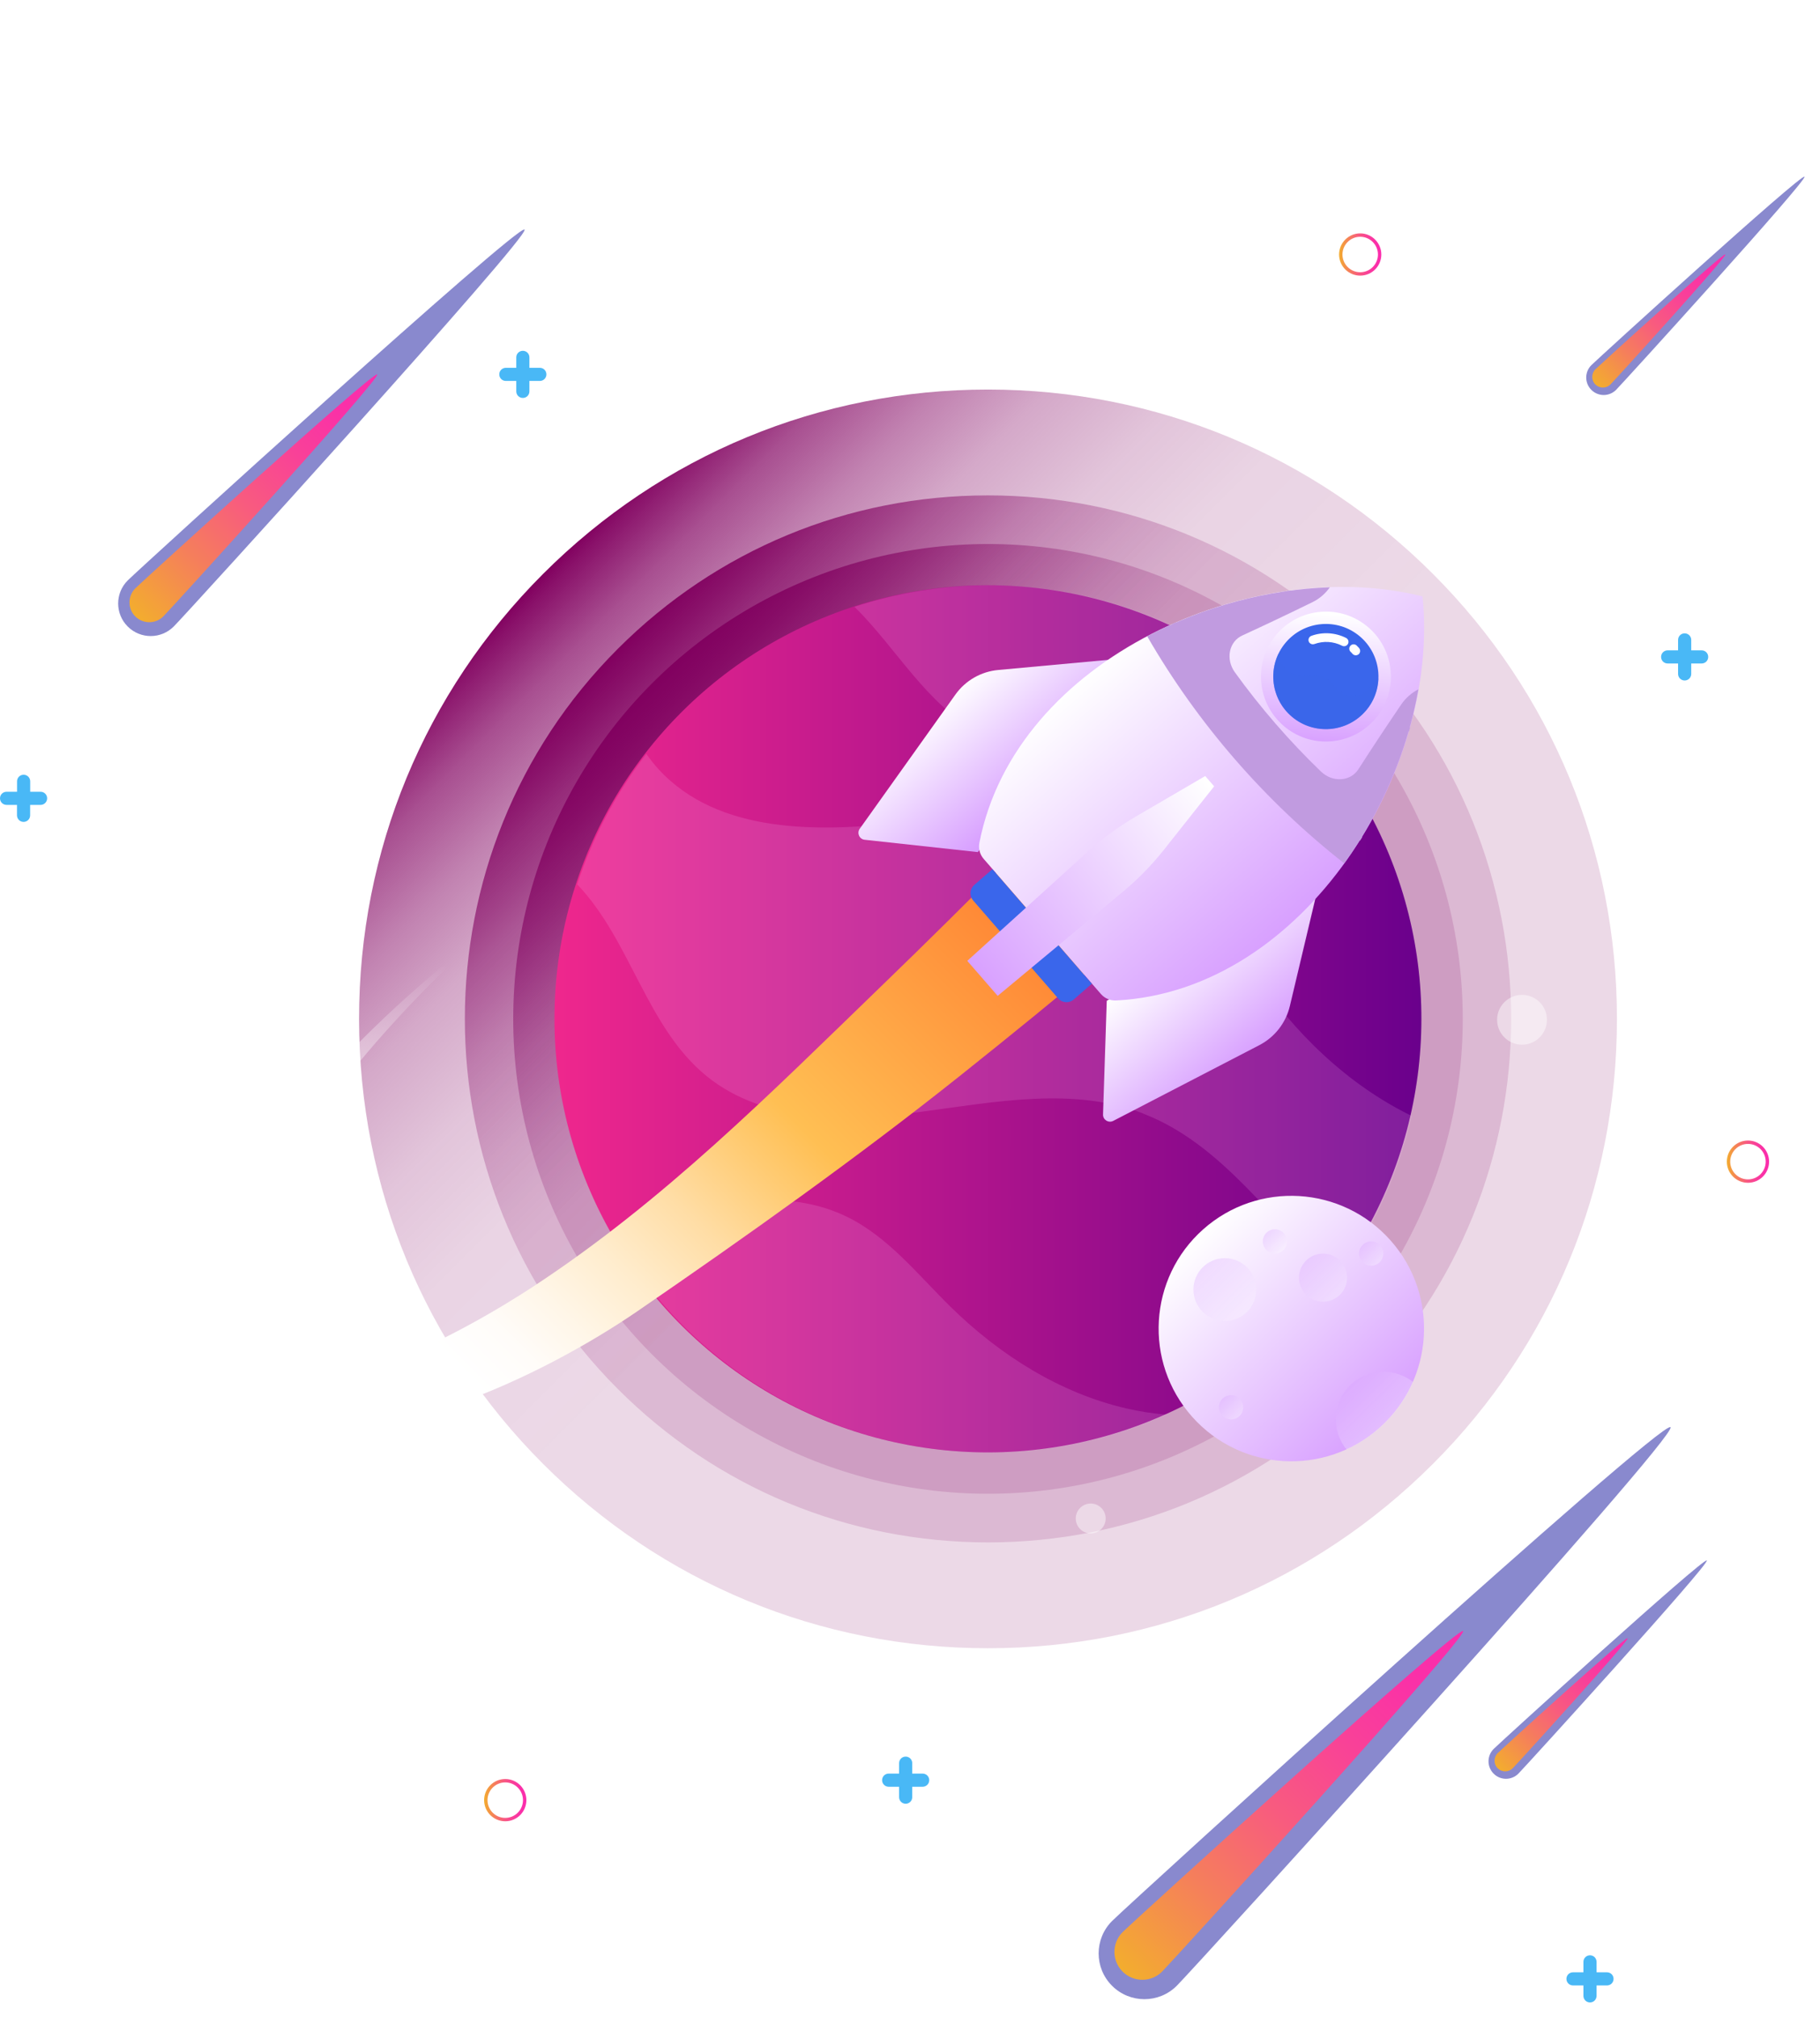 <?xml version="1.0" encoding="UTF-8"?>
<svg xmlns="http://www.w3.org/2000/svg" xmlns:xlink="http://www.w3.org/1999/xlink" viewBox="0 0 268.8 297.84">
  <defs>
    <style>
      .cls-1 {
        fill: url(#Degradado_sin_nombre_1204-2);
      }

      .cls-1, .cls-2, .cls-3, .cls-4, .cls-5, .cls-6, .cls-7, .cls-8, .cls-9, .cls-10, .cls-11, .cls-12, .cls-13, .cls-14, .cls-15, .cls-16, .cls-17, .cls-18, .cls-19, .cls-20, .cls-21, .cls-22, .cls-23, .cls-24, .cls-25, .cls-26, .cls-27, .cls-28, .cls-29, .cls-30 {
        stroke-width: 0px;
      }

      .cls-2 {
        fill: #fcf;
        mix-blend-mode: overlay;
        opacity: .15;
      }

      .cls-3 {
        fill: url(#Degradado_sin_nombre_1263-7);
      }

      .cls-3, .cls-17, .cls-19, .cls-20, .cls-25, .cls-28 {
        opacity: .3;
      }

      .cls-4 {
        opacity: .5;
      }

      .cls-4, .cls-10, .cls-31 {
        mix-blend-mode: multiply;
      }

      .cls-4, .cls-24 {
        fill: #3a66eb;
      }

      .cls-5 {
        fill: url(#Degradado_sin_nombre_1287);
      }

      .cls-6 {
        fill: url(#Degradado_sin_nombre_1282);
      }

      .cls-7 {
        fill: url(#Degradado_sin_nombre_1253);
      }

      .cls-8 {
        fill: url(#Degradado_sin_nombre_1282-3);
      }

      .cls-9 {
        fill: url(#Degradado_sin_nombre_1282-4);
      }

      .cls-32 {
        isolation: isolate;
      }

      .cls-10 {
        fill: #c19be0;
      }

      .cls-11 {
        fill: url(#Degradado_sin_nombre_1204-4);
      }

      .cls-33 {
        filter: url(#drop-shadow-1);
      }

      .cls-12 {
        fill: url(#Degradado_sin_nombre_1201);
      }

      .cls-13 {
        fill: #8989ce;
      }

      .cls-13, .cls-27 {
        mix-blend-mode: soft-light;
      }

      .cls-14 {
        fill: url(#Degradado_sin_nombre_1262);
      }

      .cls-15 {
        fill: url(#Degradado_sin_nombre_1204);
      }

      .cls-16 {
        fill: url(#Degradado_sin_nombre_1263-2);
        filter: url(#drop-shadow-2);
      }

      .cls-17 {
        fill: url(#Degradado_sin_nombre_1263-3);
      }

      .cls-18, .cls-27 {
        fill: #fff;
      }

      .cls-34 {
        stroke: url(#Degradado_sin_nombre_1282-6);
      }

      .cls-34, .cls-35, .cls-36 {
        fill: none;
        stroke-miterlimit: 10;
        stroke-width: .5px;
      }

      .cls-19 {
        fill: url(#Degradado_sin_nombre_1263-6);
      }

      .cls-20 {
        fill: url(#Degradado_sin_nombre_1263-8);
      }

      .cls-21 {
        fill: url(#Degradado_sin_nombre_1253-3);
      }

      .cls-22 {
        fill: url(#Degradado_sin_nombre_1253-2);
      }

      .cls-23 {
        fill: url(#Degradado_sin_nombre_1263);
      }

      .cls-35 {
        stroke: url(#Degradado_sin_nombre_1282-7);
      }

      .cls-25 {
        fill: url(#Degradado_sin_nombre_1263-4);
      }

      .cls-26 {
        fill: url(#Degradado_sin_nombre_1282-2);
      }

      .cls-27 {
        opacity: .45;
      }

      .cls-36 {
        stroke: url(#Degradado_sin_nombre_1282-5);
      }

      .cls-28 {
        fill: url(#Degradado_sin_nombre_1263-5);
      }

      .cls-29 {
        fill: #49b8f6;
      }

      .cls-30 {
        fill: url(#Degradado_sin_nombre_1204-3);
      }
    </style>
    <linearGradient id="Degradado_sin_nombre_1253" data-name="Degradado sin nombre 1253" x1="1699.67" y1="3983.16" x2="1885.54" y2="3983.16" gradientTransform="translate(1694.86 -3933.59) rotate(45)" gradientUnits="userSpaceOnUse">
      <stop offset="0" stop-color="#81005f"/>
      <stop offset=".01" stop-color="#81005f" stop-opacity=".94"/>
      <stop offset=".06" stop-color="#81005f" stop-opacity=".69"/>
      <stop offset=".12" stop-color="#81005f" stop-opacity=".49"/>
      <stop offset=".18" stop-color="#81005f" stop-opacity=".34"/>
      <stop offset=".26" stop-color="#81005f" stop-opacity=".23"/>
      <stop offset=".34" stop-color="#81005f" stop-opacity=".17"/>
      <stop offset=".5" stop-color="#81005f" stop-opacity=".15"/>
    </linearGradient>
    <linearGradient id="Degradado_sin_nombre_1253-2" data-name="Degradado sin nombre 1253" x1="1715.3" y1="3983.16" x2="1869.91" y2="3983.16" xlink:href="#Degradado_sin_nombre_1253"/>
    <linearGradient id="Degradado_sin_nombre_1253-3" data-name="Degradado sin nombre 1253" x1="1722.48" y1="3983.16" x2="1862.73" y2="3983.16" xlink:href="#Degradado_sin_nombre_1253"/>
    <linearGradient id="Degradado_sin_nombre_1201" data-name="Degradado sin nombre 1201" x1="81.9" y1="150.45" x2="209.94" y2="150.45" gradientTransform="translate(278.65 -11.76) rotate(83.42)" gradientUnits="userSpaceOnUse">
      <stop offset="0" stop-color="#ef278d"/>
      <stop offset="1" stop-color="#6a008c"/>
    </linearGradient>
    <linearGradient id="Degradado_sin_nombre_1287" data-name="Degradado sin nombre 1287" x1="49.33" y1="220.89" x2="147.32" y2="122.9" gradientUnits="userSpaceOnUse">
      <stop offset="0" stop-color="#fff"/>
      <stop offset=".19" stop-color="#fff"/>
      <stop offset=".25" stop-color="#fffcf9"/>
      <stop offset=".31" stop-color="#fff6e8"/>
      <stop offset=".39" stop-color="#ffeccc"/>
      <stop offset=".48" stop-color="#ffdda5"/>
      <stop offset=".57" stop-color="#ffcb73"/>
      <stop offset=".63" stop-color="#ffbf53"/>
      <stop offset="1" stop-color="#ff7d30"/>
    </linearGradient>
    <linearGradient id="Degradado_sin_nombre_1262" data-name="Degradado sin nombre 1262" x1="26.82" y1="199.9" x2="80.55" y2="146.18" gradientUnits="userSpaceOnUse">
      <stop offset=".24" stop-color="#fff"/>
      <stop offset=".9" stop-color="#fff" stop-opacity="0"/>
    </linearGradient>
    <filter id="drop-shadow-1" filterUnits="userSpaceOnUse">
      <feOffset dx="0" dy="0"/>
      <feGaussianBlur result="blur" stdDeviation="4"/>
      <feFlood flood-color="#ce3b2c" flood-opacity=".25"/>
      <feComposite in2="blur" operator="in"/>
      <feComposite in="SourceGraphic"/>
    </filter>
    <linearGradient id="Degradado_sin_nombre_1204" data-name="Degradado sin nombre 1204" x1="1922.81" y1="3975.35" x2="1942.77" y2="3975.35" gradientTransform="translate(1915.06 -3918.12) rotate(49.05)" gradientUnits="userSpaceOnUse">
      <stop offset="0" stop-color="#fff"/>
      <stop offset="1" stop-color="#d8a0ff"/>
    </linearGradient>
    <linearGradient id="Degradado_sin_nombre_1263" data-name="Degradado sin nombre 1263" x1="8119.42" y1="3975.34" x2="8139.38" y2="3975.34" gradientTransform="translate(8477.67 3643.81) rotate(-130.95) scale(1 -1)" gradientUnits="userSpaceOnUse">
      <stop offset="0" stop-color="#d8a0ff"/>
      <stop offset="1" stop-color="#fff"/>
    </linearGradient>
    <linearGradient id="Degradado_sin_nombre_1204-2" data-name="Degradado sin nombre 1204" x1="1884.53" y1="3950.91" x2="1932.01" y2="3950.91" xlink:href="#Degradado_sin_nombre_1204"/>
    <linearGradient id="Degradado_sin_nombre_1263-2" data-name="Degradado sin nombre 1263" x1="1908.27" y1="3999.78" x2="1908.27" y2="3955.35" gradientTransform="translate(1915.06 -3918.12) rotate(49.05)" xlink:href="#Degradado_sin_nombre_1263"/>
    <filter id="drop-shadow-2" filterUnits="userSpaceOnUse">
      <feOffset dx="0" dy="0"/>
      <feGaussianBlur result="blur-2" stdDeviation="2.41"/>
      <feFlood flood-color="#8c4dad" flood-opacity=".2"/>
      <feComposite in2="blur-2" operator="in"/>
      <feComposite in="SourceGraphic"/>
    </filter>
    <linearGradient id="Degradado_sin_nombre_1204-3" data-name="Degradado sin nombre 1204" x1="4660.94" y1="4901.25" x2="4679.9" y2="4904.18" gradientTransform="translate(4697.02 -4958.62) rotate(85.27)" xlink:href="#Degradado_sin_nombre_1204"/>
    <linearGradient id="Degradado_sin_nombre_1204-4" data-name="Degradado sin nombre 1204" x1="176.86" y1="182.32" x2="204.58" y2="210.04" gradientTransform="translate(178.49 -77.15) rotate(41.63)" xlink:href="#Degradado_sin_nombre_1204"/>
    <linearGradient id="Degradado_sin_nombre_1263-3" data-name="Degradado sin nombre 1263" x1="177.61" y1="187.14" x2="184.18" y2="193.71" gradientTransform="matrix(1,0,0,1,0,0)" xlink:href="#Degradado_sin_nombre_1263"/>
    <linearGradient id="Degradado_sin_nombre_1263-4" data-name="Degradado sin nombre 1263" x1="187.04" y1="182.05" x2="189.56" y2="184.58" gradientTransform="matrix(1,0,0,1,0,0)" xlink:href="#Degradado_sin_nombre_1263"/>
    <linearGradient id="Degradado_sin_nombre_1263-5" data-name="Degradado sin nombre 1263" x1="201.25" y1="183.84" x2="203.77" y2="186.36" gradientTransform="matrix(1,0,0,1,0,0)" xlink:href="#Degradado_sin_nombre_1263"/>
    <linearGradient id="Degradado_sin_nombre_1263-6" data-name="Degradado sin nombre 1263" x1="180.56" y1="206.54" x2="183.09" y2="209.07" gradientTransform="matrix(1,0,0,1,0,0)" xlink:href="#Degradado_sin_nombre_1263"/>
    <linearGradient id="Degradado_sin_nombre_1263-7" data-name="Degradado sin nombre 1263" x1="192.88" y1="186.14" x2="197.91" y2="191.17" gradientTransform="matrix(1,0,0,1,0,0)" xlink:href="#Degradado_sin_nombre_1263"/>
    <linearGradient id="Degradado_sin_nombre_1263-8" data-name="Degradado sin nombre 1263" x1="199.35" y1="204.61" x2="204.69" y2="209.96" gradientTransform="matrix(1,0,0,1,0,0)" xlink:href="#Degradado_sin_nombre_1263"/>
    <linearGradient id="Degradado_sin_nombre_1282" data-name="Degradado sin nombre 1282" x1="1610.44" y1="-3552.66" x2="1660.97" y2="-3552.66" gradientTransform="translate(1393.32 3741.85) rotate(-45)" gradientUnits="userSpaceOnUse">
      <stop offset="0" stop-color="#f3af2d"/>
      <stop offset="0" stop-color="#f3ad2e"/>
      <stop offset=".24" stop-color="#f57f5b"/>
      <stop offset=".46" stop-color="#f85b7f"/>
      <stop offset=".67" stop-color="#f94198"/>
      <stop offset=".85" stop-color="#fa31a7"/>
      <stop offset="1" stop-color="#fb2cad"/>
    </linearGradient>
    <linearGradient id="Degradado_sin_nombre_1282-2" data-name="Degradado sin nombre 1282" x1="1572.06" y1="-3308.04" x2="1643.18" y2="-3308.04" xlink:href="#Degradado_sin_nombre_1282"/>
    <linearGradient id="Degradado_sin_nombre_1282-3" data-name="Degradado sin nombre 1282" x1="1632.46" y1="-3290.11" x2="1659.61" y2="-3290.11" xlink:href="#Degradado_sin_nombre_1282"/>
    <linearGradient id="Degradado_sin_nombre_1282-4" data-name="Degradado sin nombre 1282" x1="1787.15" y1="-3424.38" x2="1814.3" y2="-3424.38" xlink:href="#Degradado_sin_nombre_1282"/>
    <linearGradient id="Degradado_sin_nombre_1282-5" data-name="Degradado sin nombre 1282" x1="71.5" y1="265.81" x2="77.75" y2="265.81" gradientTransform="matrix(1,0,0,1,0,0)" xlink:href="#Degradado_sin_nombre_1282"/>
    <linearGradient id="Degradado_sin_nombre_1282-6" data-name="Degradado sin nombre 1282" x1="255.04" y1="171.53" x2="261.29" y2="171.53" gradientTransform="matrix(1,0,0,1,0,0)" xlink:href="#Degradado_sin_nombre_1282"/>
    <linearGradient id="Degradado_sin_nombre_1282-7" data-name="Degradado sin nombre 1282" x1="197.76" y1="37.58" x2="204.01" y2="37.58" gradientTransform="matrix(1,0,0,1,0,0)" xlink:href="#Degradado_sin_nombre_1282"/>
  </defs>
  <g class="cls-32">
    <g id="Layer_2" data-name="Layer 2">
      <g id="OBJECTS">
        <g>
          <g>
            <path class="cls-7" d="m145.92,243.38c-24.82,0-48.16-9.67-65.71-27.22-17.53-17.53-27.18-40.87-27.18-65.71s9.65-48.18,27.18-65.71c17.55-17.55,40.89-27.22,65.71-27.22s48.16,9.67,65.71,27.22c17.53,17.53,27.18,40.87,27.18,65.71s-9.65,48.18-27.18,65.71c-17.55,17.55-40.89,27.22-65.71,27.22Z"/>
            <path class="cls-22" d="m145.92,227.75c-20.65,0-40.06-8.04-54.66-22.64-30.14-30.14-30.14-79.18,0-109.32,14.6-14.6,34.01-22.64,54.66-22.64s40.06,8.04,54.66,22.64c30.14,30.14,30.14,79.18,0,109.32-14.6,14.6-34.01,22.64-54.66,22.64Z"/>
            <circle class="cls-21" cx="145.92" cy="150.45" r="70.12"/>
            <g>
              <circle class="cls-12" cx="145.92" cy="150.45" r="64.02" transform="translate(-20.27 278.16) rotate(-83.42)"/>
              <g>
                <path class="cls-2" d="m168.85,164.42c-10.3-3.97-21.8-1.72-32.74-.26s-23.18,1.69-31.75-5.26c-8.89-7.22-11.23-20.1-19.11-28.31,2.3-7.04,5.78-13.54,10.21-19.26.56.77,1.14,1.53,1.79,2.24,8.79,9.61,23.79,9.36,36.71,7.8,12.93-1.55,27.4-3.3,37.73,4.62,5.92,4.53,9.36,11.49,13.51,17.68,5.91,8.8,13.78,16.47,23.3,21.11-2.04,8.9-5.91,17.11-11.23,24.17-9.4-8.53-16.65-19.98-28.42-24.51Z"/>
                <path class="cls-2" d="m90.6,182.34c11.23-3.77,23.74-7.85,34.38-2.72,6.19,2.98,10.58,8.61,15.49,13.42,7.21,7.06,16.06,12.66,25.89,14.93,1.93.45,3.91.75,5.9.92-7.99,3.58-16.83,5.59-26.15,5.59-23.74,0-44.45-12.93-55.5-32.13Z"/>
                <path class="cls-2" d="m144.66,108.17c-7.79-4.03-12.22-12.44-18.46-18.57,6.27-2.05,12.96-3.17,19.91-3.17,16.17,0,30.93,6.01,42.2,15.89-4.74,1.25-9.43,3.05-14.04,4.66-9.6,3.35-20.57,5.86-29.6,1.19Z"/>
              </g>
            </g>
            <g>
              <path class="cls-5" d="m150.18,125.77c-3.22,3.31-6.6,6.69-9.96,10.01-3.37,3.33-6.76,6.65-10.17,9.94-16.29,15.75-32,31.58-51.2,44.19-9.38,6.16-35.37,21.26-43.08,10.03l1.68,9.08c16.65,7.15,43.21-6.14,56.73-15.43,16.15-11.09,32.37-22.61,47.47-34.63,3.76-2.99,7.51-6.02,11.24-9.06,3.74-3.06,7.42-6.09,11.19-9.29l-13.92-14.84Z"/>
              <path class="cls-14" d="m50.44,156.6c-3.3,3.49-6.45,7.16-9.37,11.03-2.91,3.87-5.61,7.95-7.85,12.36-1.12,2.21-2.12,4.5-2.92,6.92-.78,2.42-1.37,4.98-1.49,7.71-.1,2.71.32,5.71,1.85,8.43.76,1.34,1.77,2.57,2.94,3.59,1.18,1.01,2.5,1.81,3.86,2.39l-1.68-9.08c-.95-1.39-1.45-3.26-1.53-5.3-.08-2.04.23-4.22.75-6.38.54-2.16,1.28-4.33,2.16-6.45,1.77-4.25,4.05-8.36,6.58-12.32,2.54-3.96,5.34-7.78,8.33-11.46,5.98-7.36,12.65-14.21,19.79-20.54-7.6,5.78-14.81,12.12-21.43,19.11Z"/>
            </g>
            <g class="cls-33">
              <g>
                <path class="cls-15" d="m195.41,127.88l-4.91,20.68c-.59,2.48-2.23,4.58-4.49,5.76l-21.59,11.19c-.7.36-1.54-.16-1.51-.95l.55-16.78,31.95-19.9Z"/>
                <path class="cls-23" d="m168.6,96.98l-21.17,1.95c-2.54.23-4.85,1.56-6.33,3.64l-14.12,19.8c-.46.64-.06,1.55.73,1.63l16.69,1.82,24.2-28.83Z"/>
              </g>
              <path class="cls-1" d="m210.09,88.06c-24.99-6.24-60.08,9-65.44,36.37-.17.85.06,1.73.62,2.38l17.33,19.97c.57.65,1.4,1,2.27.95,27.86-1.46,47.89-34.05,45.23-59.67Z"/>
              <path class="cls-24" d="m140.78,135.91h22.4v3.55c0,.9-.73,1.63-1.63,1.63h-19.14c-.9,0-1.63-.73-1.63-1.63v-3.55h0Z" transform="translate(156.96 -67.06) rotate(49.05)"/>
              <path class="cls-16" d="m147.34,147.04l-4.48-5.16,17.81-16.13c2.16-1.96,4.53-3.69,7.05-5.16l10.28-6,1.32,1.52-7.39,9.33c-1.81,2.29-3.86,4.38-6.1,6.25l-18.48,15.36Z"/>
              <path class="cls-10" d="m198.53,127.48c5.53-7.66,9.37-16.7,10.96-25.7-.98.51-1.86,1.25-2.53,2.23-2.15,3.16-4.26,6.35-6.33,9.57-1.16,1.82-3.8,2.01-5.54.34-4.66-4.49-8.92-9.4-12.71-14.65-1.41-1.96-.86-4.55,1.11-5.44,3.48-1.6,6.93-3.24,10.36-4.92,1.06-.52,1.92-1.29,2.56-2.19-9.13.3-18.62,2.83-26.98,7.23,7.43,12.87,17.4,24.36,29.1,33.53Z"/>
              <path class="cls-10" d="m174.15,93.82c.08.14.18.27.28.39.79.92,2.12,1.24,3.26.73l11.36-4.99c1.1-.48,1.74-1.61,1.66-2.76-.2.03-.4.05-.6.08.04.89-.46,1.75-1.31,2.12l-11.36,4.99c-1.01.45-2.21.07-2.78-.88l-.96-1.6c-.19.08-.37.16-.56.24l1.01,1.67Z"/>
              <path class="cls-10" d="m199.37,122.88c-.13-.1-.24-.21-.34-.33-.79-.92-.92-2.27-.27-3.33l6.54-10.54c.64-1.02,1.84-1.49,2.96-1.26-.05.19-.11.39-.16.58-.87-.16-1.8.21-2.29,1l-6.54,10.54c-.58.94-.38,2.18.48,2.88l1.45,1.18c-.11.17-.21.34-.32.52l-1.51-1.23Z"/>
              <path class="cls-30" d="m196.62,109.46c-5.28.44-9.91-3.49-10.35-8.77-.44-5.28,3.49-9.91,8.77-10.35,5.28-.44,9.91,3.49,10.35,8.77.44,5.28-3.49,9.91-8.77,10.35Z"/>
              <path class="cls-24" d="m201.75,104.92c-2.77,3.27-7.68,3.68-10.95.91-3.27-2.77-3.68-7.68-.91-10.95,2.77-3.27,7.68-3.68,10.95-.91,3.27,2.77,3.68,7.68.91,10.95Z"/>
              <g>
                <path class="cls-18" d="m200.72,95.68c-.11-.12-.23-.24-.35-.36-.12-.12-.29-.18-.46-.18-.17,0-.33.07-.45.2-.23.24-.24.62-.02.87l.04.04c.1.09.19.19.27.29.12.13.27.21.45.22.17.01.34-.05.47-.16.26-.23.29-.64.05-.91Zm-1.11.38h0s0,0,0,0Z"/>
                <path class="cls-18" d="m199.13,94.58c-.05-.16-.17-.3-.32-.38-1.59-.8-3.46-.92-5.13-.31-.33.12-.51.49-.39.83.03.07.07.14.12.2.17.2.46.27.71.18,1.36-.49,2.81-.4,4.1.25.15.08.33.09.49.04.16-.05.3-.17.38-.32.08-.15.09-.33.04-.5Z"/>
              </g>
              <path class="cls-4" d="m201.75,104.92c1.17-1.38,1.77-3.06,1.83-4.74-.15.15-.3.3-.44.45-.64.72-1.25,1.52-2.13,1.92-.81.37-1.8.33-2.58-.1-1.12-.62-1.74-1.93-2.91-2.46-1.42-.64-3.16.09-4.59-.52-.68-.29-1.2-.85-1.6-1.47-.28-.44-.5-.93-.53-1.45-1.48,3.11-.76,6.93,1.99,9.26,3.27,2.77,8.18,2.37,10.95-.91Z"/>
            </g>
            <g>
              <circle class="cls-11" cx="190.72" cy="196.18" r="19.6" transform="translate(-82.16 176.24) rotate(-41.63)"/>
              <g class="cls-31">
                <path class="cls-17" d="m185.54,190.42c0,2.56-2.08,4.64-4.64,4.64s-4.64-2.08-4.64-4.64,2.08-4.64,4.64-4.64,4.64,2.08,4.64,4.64Z"/>
                <path class="cls-25" d="m190.09,183.31c0,.99-.8,1.79-1.79,1.79s-1.79-.8-1.79-1.79.8-1.79,1.79-1.79,1.79.8,1.79,1.79Z"/>
                <circle class="cls-28" cx="202.51" cy="185.1" r="1.79"/>
                <path class="cls-19" d="m183.61,207.8c0,.99-.8,1.79-1.79,1.79s-1.79-.8-1.79-1.79.8-1.79,1.79-1.79,1.79.8,1.79,1.79Z"/>
                <path class="cls-3" d="m198.95,188.66c0,1.96-1.59,3.55-3.55,3.55s-3.55-1.59-3.55-3.55,1.59-3.55,3.55-3.55,3.55,1.59,3.55,3.55Z"/>
                <path class="cls-20" d="m208.7,204.07c-1.2-.95-2.72-1.52-4.37-1.52-3.89,0-7.04,3.15-7.04,7.04,0,1.68.59,3.23,1.58,4.44,4.38-1.99,7.9-5.55,9.84-9.96Z"/>
              </g>
            </g>
          </g>
          <g>
            <path class="cls-13" d="m77.47,33.91c.88.88-49.93,56.73-51.81,58.6-1.88,1.88-4.92,1.88-6.8,0-1.88-1.88-1.88-4.92,0-6.8s57.72-52.69,58.6-51.81Z"/>
            <path class="cls-6" d="m55.71,55.29c.54.54-30.44,34.59-31.59,35.73-1.14,1.14-3,1.14-4.14,0-1.14-1.14-1.14-3,0-4.14,1.14-1.14,35.19-32.13,35.73-31.59Z"/>
          </g>
          <g>
            <path class="cls-13" d="m246.72,210.74c1.24,1.24-70.27,79.84-72.92,82.48-2.64,2.64-6.92,2.64-9.56,0-2.64-2.64-2.64-6.92,0-9.56,2.64-2.64,81.24-74.16,82.48-72.92Z"/>
            <path class="cls-26" d="m216.09,240.84c.76.76-42.85,48.68-44.46,50.29-1.61,1.61-4.22,1.61-5.83,0-1.61-1.61-1.61-4.22,0-5.83,1.61-1.61,49.53-45.21,50.29-44.46Z"/>
          </g>
          <g>
            <path class="cls-13" d="m252.08,230.42c.47.47-26.82,30.47-27.83,31.48s-2.64,1.01-3.65,0c-1.01-1.01-1.01-2.64,0-3.65,1.01-1.01,31.01-28.3,31.48-27.83Z"/>
            <path class="cls-8" d="m240.39,241.91c.29.29-16.35,18.58-16.97,19.19-.61.61-1.61.61-2.23,0-.61-.61-.61-1.61,0-2.23.61-.61,18.91-17.26,19.19-16.97Z"/>
          </g>
          <g>
            <path class="cls-13" d="m266.51,26.09c.47.47-26.82,30.47-27.83,31.48s-2.64,1.01-3.65,0-1.01-2.64,0-3.65c1.01-1.01,31.01-28.3,31.48-27.83Z"/>
            <path class="cls-9" d="m254.82,37.58c.29.29-16.35,18.58-16.97,19.19s-1.61.61-2.23,0c-.61-.61-.61-1.61,0-2.23.61-.61,18.91-17.26,19.19-16.97Z"/>
          </g>
          <path class="cls-29" d="m79.73,54.31h-1.54v-1.54c0-.54-.43-.97-.97-.97h0c-.54,0-.97.43-.97.97v1.54h-1.54c-.54,0-.97.43-.97.97h0c0,.54.43.97.97.97h1.54v1.54c0,.54.43.97.97.97h0c.54,0,.97-.43.97-.97v-1.54h1.54c.54,0,.97-.43.97-.97h0c0-.54-.43-.97-.97-.97Z"/>
          <path class="cls-29" d="m6,116.91h-1.54v-1.54c0-.54-.43-.97-.97-.97h0c-.54,0-.97.43-.97.97v1.54H.97c-.54,0-.97.43-.97.97h0c0,.54.43.97.97.97h1.54v1.54c0,.54.43.97.97.97h0c.54,0,.97-.43.97-.97v-1.54h1.54c.54,0,.97-.43.97-.97h0c0-.54-.43-.97-.97-.97Z"/>
          <path class="cls-29" d="m251.32,96.03h-1.54v-1.54c0-.54-.43-.97-.97-.97h0c-.54,0-.97.43-.97.97v1.54h-1.54c-.54,0-.97.43-.97.97h0c0,.54.43.97.97.97h1.54v1.54c0,.54.43.97.97.97h0c.54,0,.97-.43.97-.97v-1.54h1.54c.54,0,.97-.43.97-.97h0c0-.54-.43-.97-.97-.97Z"/>
          <path class="cls-29" d="m136.27,261.89h-1.54v-1.54c0-.54-.43-.97-.97-.97h0c-.54,0-.97.43-.97.97v1.54h-1.54c-.54,0-.97.43-.97.97h0c0,.54.43.97.97.97h1.54v1.54c0,.54.43.97.97.97h0c.54,0,.97-.43.97-.97v-1.54h1.54c.54,0,.97-.43.97-.97h0c0-.54-.43-.97-.97-.97Z"/>
          <path class="cls-29" d="m237.34,291.23h-1.54v-1.54c0-.54-.43-.97-.97-.97h0c-.54,0-.97.43-.97.97v1.54h-1.54c-.54,0-.97.43-.97.97h0c0,.54.43.97.97.97h1.54v1.54c0,.54.43.97.97.97h0c.54,0,.97-.43.97-.97v-1.54h1.54c.54,0,.97-.43.97-.97h0c0-.54-.43-.97-.97-.97Z"/>
          <g>
            <path class="cls-27" d="m81.62,295.64c0,1.22-.99,2.21-2.21,2.21s-2.21-.99-2.21-2.21.99-2.21,2.21-2.21,2.21.99,2.21,2.21Z"/>
            <circle class="cls-27" cx="102.51" cy="262.14" r="3.68"/>
            <path class="cls-27" d="m25.67,222.02c0,1.22-.99,2.21-2.21,2.21s-2.21-.99-2.21-2.21.99-2.21,2.21-2.21,2.21.99,2.21,2.21Z"/>
            <circle class="cls-27" cx="90.08" cy="245.07" r="2.21"/>
            <circle class="cls-27" cx="266.6" cy="129.27" r="2.21"/>
            <path class="cls-27" d="m69.97,63.91c0,1.22-.99,2.21-2.21,2.21s-2.21-.99-2.21-2.21.99-2.21,2.21-2.21,2.21.99,2.21,2.21Z"/>
            <circle class="cls-27" cx="224.79" cy="150.58" r="3.68"/>
            <path class="cls-27" d="m25.15,33.56c0,2.03-1.65,3.68-3.68,3.68s-3.68-1.65-3.68-3.68,1.65-3.68,3.68-3.68,3.68,1.65,3.68,3.68Z"/>
            <circle class="cls-27" cx="258.16" cy="241.9" r="3.68"/>
            <circle class="cls-27" cx="258.16" cy="274.02" r="2.21"/>
            <path class="cls-27" d="m152.81,34.88c0,.73-.59,1.32-1.32,1.32s-1.32-.59-1.32-1.32.59-1.32,1.32-1.32,1.32.59,1.32,1.32Z"/>
            <circle class="cls-27" cx="137.43" cy="18.9" r="3.68"/>
            <path class="cls-27" d="m213.91,1.32c0,.73-.59,1.32-1.32,1.32s-1.32-.59-1.32-1.32.59-1.32,1.32-1.32,1.32.59,1.32,1.32Z"/>
            <path class="cls-27" d="m16.78,47.52c0,.73-.59,1.32-1.32,1.32s-1.32-.59-1.32-1.32.59-1.32,1.32-1.32,1.32.59,1.32,1.32Z"/>
            <circle class="cls-27" cx="255.96" cy="150.58" r="2.21"/>
            <circle class="cls-27" cx="161.09" cy="224.22" r="2.21"/>
          </g>
          <circle class="cls-36" cx="74.62" cy="265.81" r="2.87"/>
          <circle class="cls-34" cx="258.16" cy="171.53" r="2.87"/>
          <path class="cls-35" d="m203.76,37.58c0,1.59-1.29,2.87-2.87,2.87s-2.87-1.29-2.87-2.87,1.29-2.87,2.87-2.87,2.87,1.29,2.87,2.87Z"/>
        </g>
      </g>
    </g>
  </g>
</svg>